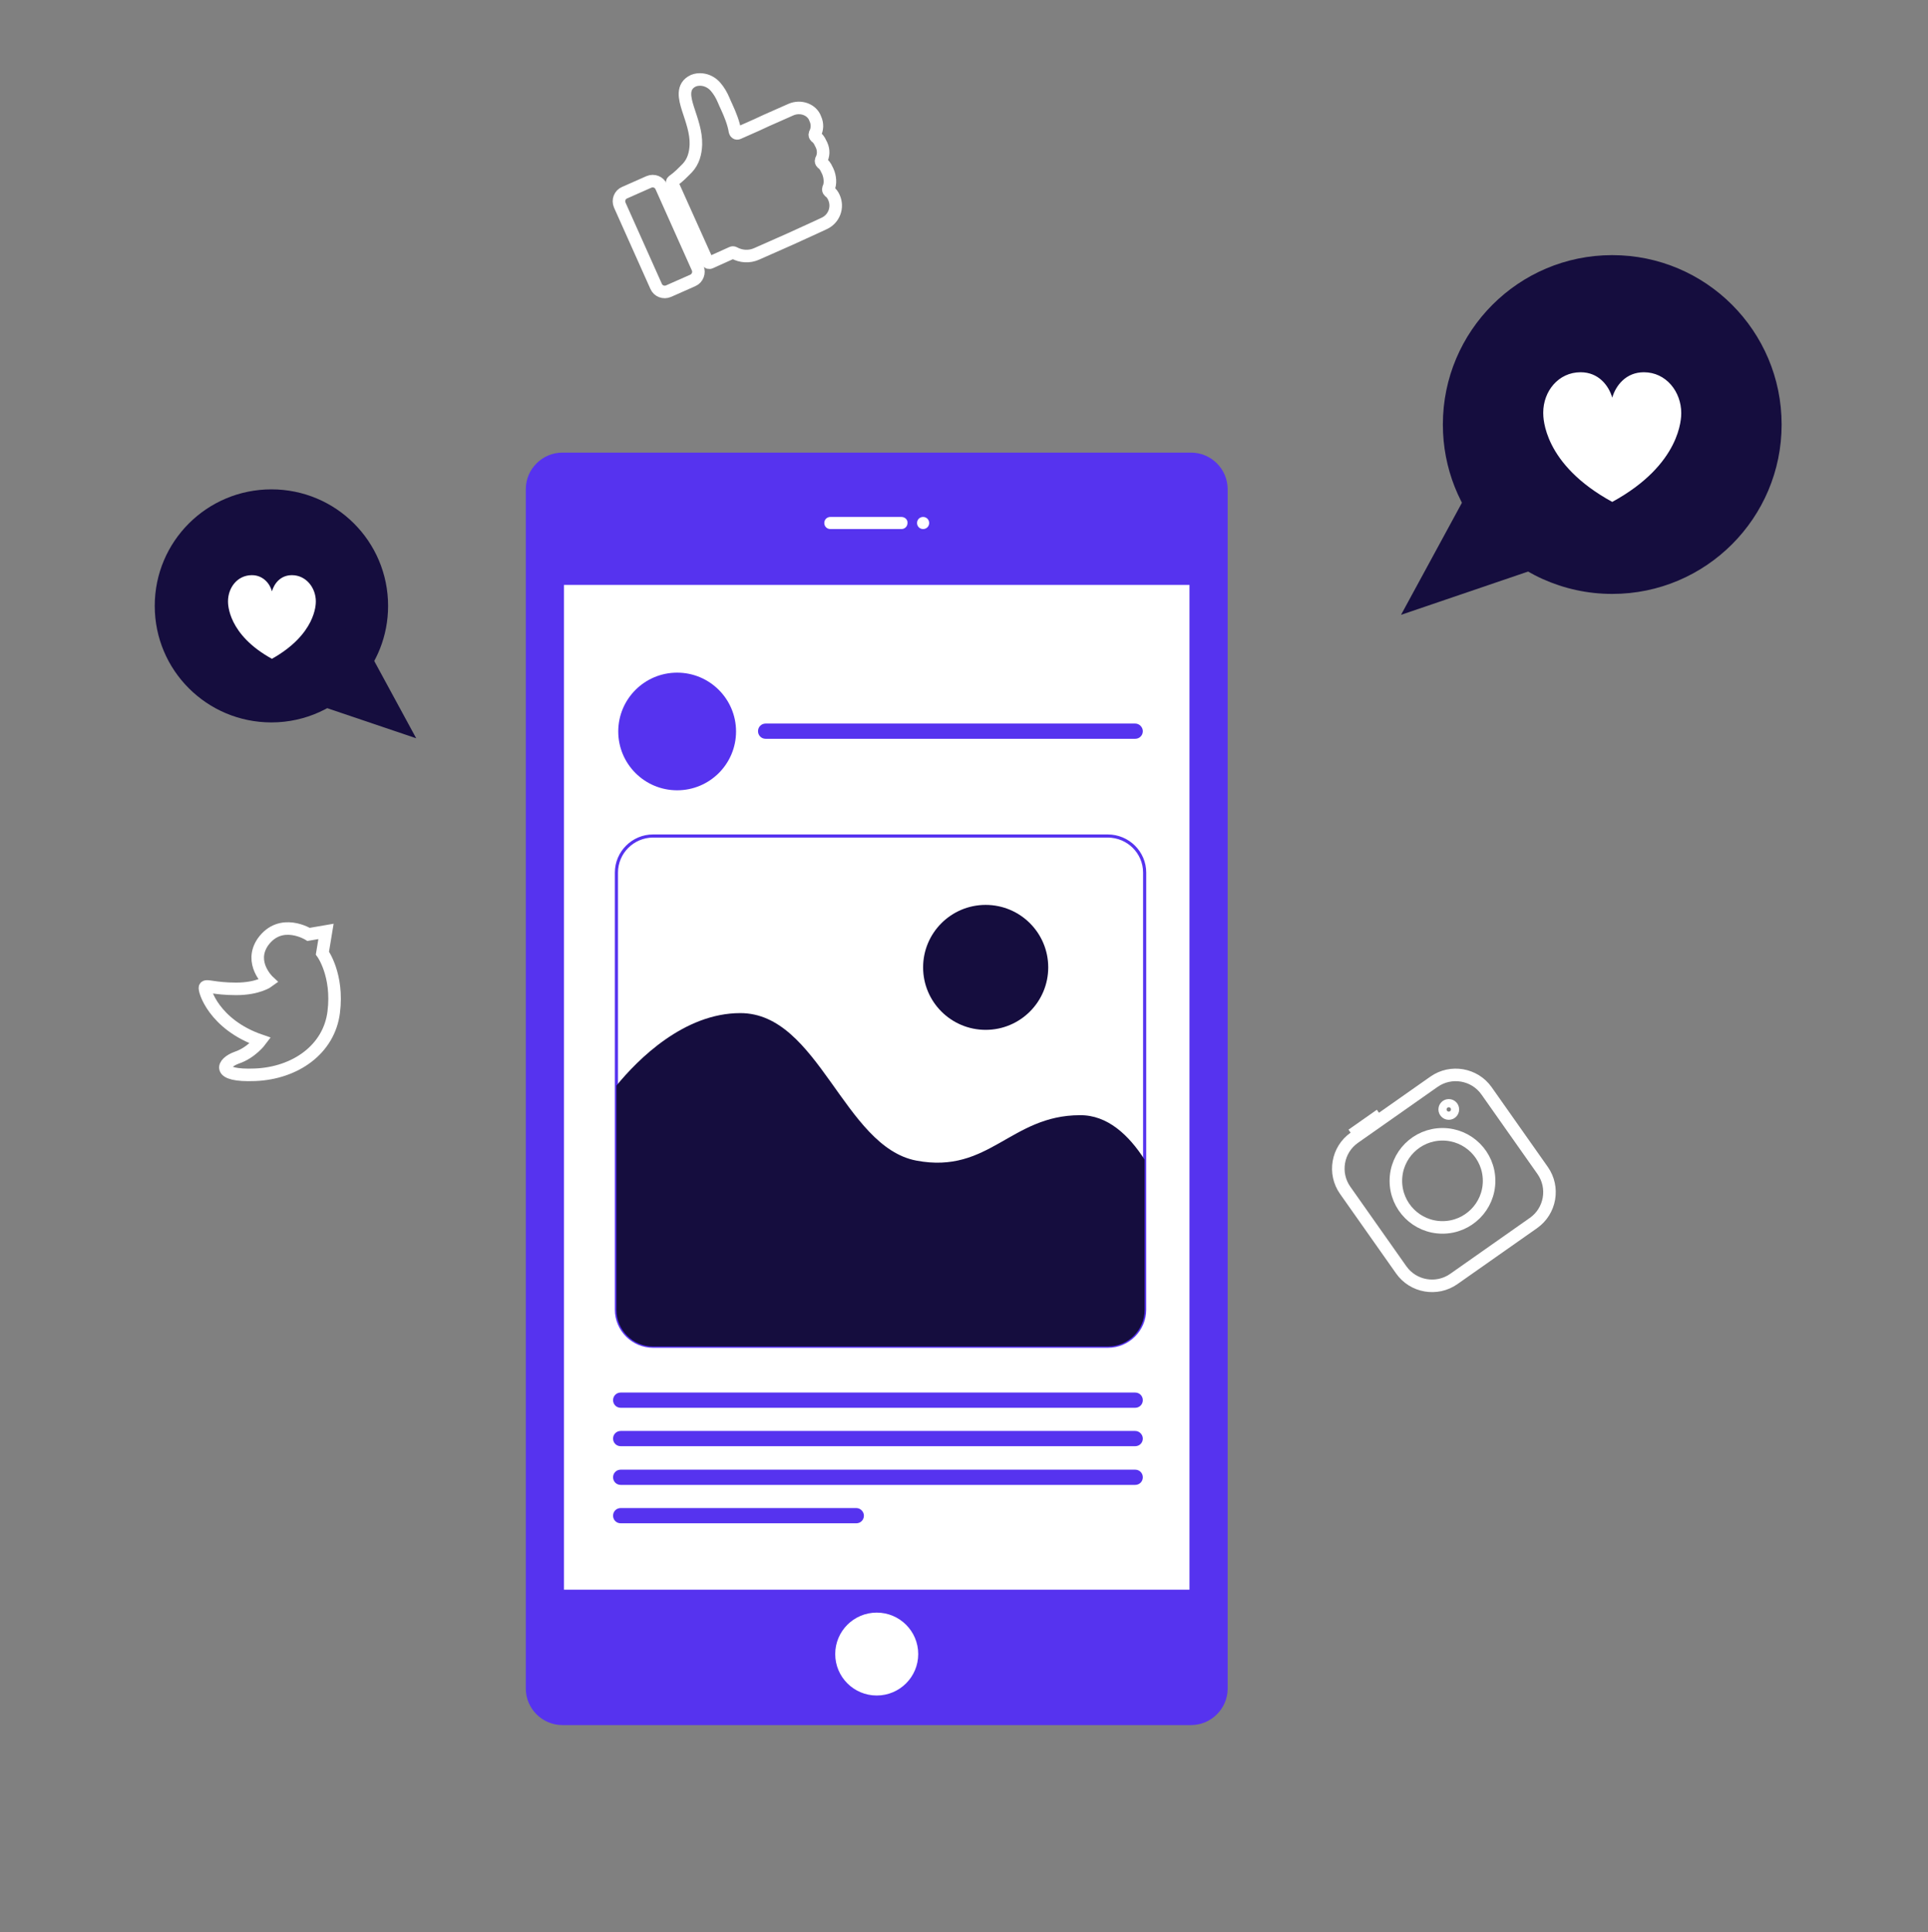 <svg width="461" height="462" viewBox="0 0 461 462" fill="none" xmlns="http://www.w3.org/2000/svg">
<rect x="0" y="0" width="461" height="462" fill="#808080" stroke="none"/>
<path d="M284.787 412.45H134.477C129.661 412.45 125.721 408.515 125.721 403.705V116.959C125.721 112.15 129.661 108.215 134.477 108.215H284.787C289.603 108.215 293.543 112.15 293.543 116.959V403.705C293.543 408.515 289.603 412.45 284.787 412.45Z" fill="#5633EF"/>
<path d="M284.787 139.473H134.477V380.456H284.787V139.473Z" fill="white" stroke="#5633EF" stroke-width="0.75" stroke-miterlimit="10"/>
<path d="M161.912 188.952C169.689 188.952 175.994 182.656 175.994 174.888C175.994 167.121 169.689 160.824 161.912 160.824C154.134 160.824 147.829 167.121 147.829 174.888C147.829 182.656 154.134 188.952 161.912 188.952Z" fill="#5633EF"/>
<path d="M271.434 172.996H183.072C182.05 172.996 181.248 173.798 181.248 174.818C181.248 175.838 182.05 176.64 183.072 176.64H271.434C272.455 176.64 273.258 175.838 273.258 174.818C273.258 173.871 272.455 172.996 271.434 172.996Z" fill="#5633EF"/>
<path d="M271.434 332.945H148.413C147.392 332.945 146.589 333.747 146.589 334.767C146.589 335.787 147.392 336.589 148.413 336.589H271.434C272.455 336.589 273.258 335.787 273.258 334.767C273.258 333.747 272.455 332.945 271.434 332.945Z" fill="#5633EF"/>
<path d="M271.434 342.129H148.413C147.392 342.129 146.589 342.93 146.589 343.951C146.589 344.971 147.392 345.772 148.413 345.772H271.434C272.455 345.772 273.258 344.971 273.258 343.951C273.258 343.003 272.455 342.129 271.434 342.129Z" fill="#5633EF"/>
<path d="M271.434 351.383H148.413C147.392 351.383 146.589 352.184 146.589 353.205C146.589 354.225 147.392 355.026 148.413 355.026H271.434C272.455 355.026 273.258 354.225 273.258 353.205C273.258 352.184 272.455 351.383 271.434 351.383Z" fill="#5633EF"/>
<path d="M204.743 360.562H148.413C147.392 360.562 146.589 361.364 146.589 362.384C146.589 363.404 147.392 364.206 148.413 364.206H204.743C205.765 364.206 206.567 363.404 206.567 362.384C206.567 361.437 205.765 360.562 204.743 360.562Z" fill="#5633EF"/>
<path d="M215.542 123.223H198.541C197.519 123.223 196.717 124.024 196.717 125.044C196.717 126.065 197.519 126.866 198.541 126.866H215.542C216.563 126.866 217.366 126.065 217.366 125.044C217.439 124.024 216.563 123.223 215.542 123.223Z" fill="white" stroke="#5633EF" stroke-width="0.75" stroke-miterlimit="10"/>
<path d="M220.723 123.223C219.701 123.223 218.898 124.024 218.898 125.044C218.898 126.065 219.701 126.866 220.723 126.866C221.744 126.866 222.547 126.065 222.547 125.044C222.547 124.024 221.744 123.223 220.723 123.223Z" fill="white" stroke="#5633EF" stroke-width="0.75" stroke-miterlimit="10"/>
<path d="M273.696 208.627V313.124C273.696 317.933 269.756 321.868 264.94 321.868H156.148C151.332 321.868 147.392 317.933 147.392 313.124V208.627C147.392 203.818 151.332 199.883 156.148 199.883H264.867C269.756 199.883 273.696 203.818 273.696 208.627Z" fill="white" stroke="#5633EF" stroke-width="0.75" stroke-miterlimit="10"/>
<path d="M273.696 277.273V313.199C273.696 318.008 269.756 321.943 264.94 321.943H156.148C151.332 321.943 147.392 318.008 147.392 313.199V259.566C152.572 253.226 163.59 242.223 177.016 242.223C195.768 242.223 201.751 274.213 219.117 277.492C236.483 280.771 241.664 266.634 258.227 266.634C264.794 266.561 269.902 271.371 273.696 277.273Z" fill="#150D3E"/>
<path d="M235.681 246.229C243.942 246.229 250.639 239.54 250.639 231.29C250.639 223.04 243.942 216.352 235.681 216.352C227.419 216.352 220.723 223.04 220.723 231.29C220.723 239.54 227.419 246.229 235.681 246.229Z" fill="#150D3E"/>
<path d="M209.632 405.379C215.112 405.379 219.555 400.942 219.555 395.469C219.555 389.996 215.112 385.559 209.632 385.559C204.151 385.559 199.708 389.996 199.708 395.469C199.708 400.942 204.151 405.379 209.632 405.379Z" fill="white"/>
<path d="M189.064 26.229L183.272 28.791L180.956 29.865L176.488 31.848C176.157 32.013 175.826 31.765 175.743 31.435C175.412 29.369 174.585 27.386 173.757 25.568C173.261 24.577 172.847 23.337 172.185 22.263C171.523 21.189 170.779 20.197 169.703 19.619C168.545 18.958 167.056 18.793 165.814 19.288C162.919 20.61 163.746 23.585 164.491 25.981C165.401 28.791 166.476 31.6 166.394 34.575C166.311 36.641 165.814 38.624 164.325 40.194C163.167 41.35 162.339 42.259 160.933 43.251C160.685 43.416 160.685 43.664 160.767 43.912L169.124 62.504C169.207 62.752 169.538 62.917 169.869 62.752L174.998 60.438C175.164 60.355 175.329 60.355 175.495 60.438C177.15 61.347 179.135 61.512 180.956 60.686L188.981 57.133L194.773 54.489L197.089 53.414C199.406 52.34 200.482 49.613 199.406 47.217C199.158 46.639 198.744 46.06 198.248 45.73C198.082 45.565 198 45.317 198.082 45.069C198.661 43.995 198.496 42.177 197.917 40.937L197.669 40.441C197.42 39.863 197.007 39.285 196.51 38.954C196.345 38.789 196.262 38.541 196.345 38.293C196.924 37.219 197.007 35.897 196.428 34.657L196.179 34.162C195.931 33.583 195.517 33.005 195.021 32.674C194.856 32.509 194.773 32.261 194.856 32.013C195.435 30.939 195.517 29.617 194.938 28.378C194.194 26.229 191.463 25.155 189.064 26.229Z" stroke="white" stroke-width="3" stroke-miterlimit="10"/>
<path d="M165.649 67.049L159.858 69.611C158.699 70.107 157.376 69.611 156.879 68.454L148.192 49.036C147.695 47.879 148.192 46.557 149.35 46.062L155.142 43.5C156.3 43.004 157.624 43.5 158.12 44.657L166.808 64.075C167.304 65.149 166.808 66.554 165.649 67.049Z" stroke="white" stroke-width="3" stroke-miterlimit="10"/>
<path d="M345 101.5C345 79.133 363.133 61 385.5 61C407.867 61 426 79.133 426 101.5C426 123.867 407.867 142 385.5 142C373.665 142 362.916 136.897 355.532 128.753C349.017 121.587 345 112.032 345 101.5Z" fill="#150D3E"/>
<path d="M402 98.755C402 93.661 398.381 89 393.058 89C388.8 89 386.352 92.143 385.5 95.07C384.648 92.143 382.2 89 377.942 89C372.619 89 369 93.552 369 98.647C369 98.647 369 98.647 369 98.755C369 99.839 369 111.003 385.5 120C402 111.003 402 99.839 402 98.755Z" fill="white"/>
<path d="M356.734 107L335 147L379 132.013L356.734 107Z" fill="#150D3E"/>
<path d="M92.795 144.861C92.795 129.448 80.33 117 64.897 117C49.465 117 37 129.448 37 144.861C37 160.273 49.465 172.722 64.897 172.722C73.089 172.722 80.449 169.165 85.553 163.593C90.064 158.614 92.795 152.093 92.795 144.861Z" fill="#150D3E"/>
<path d="M54.518 143.781C54.518 140.528 56.734 137.516 60.234 137.516C62.918 137.516 64.551 139.564 65.018 141.371C65.601 139.443 67.118 137.516 69.801 137.516C73.184 137.516 75.518 140.528 75.518 143.781C75.518 144.504 75.518 151.612 65.018 157.516C54.518 151.732 54.518 144.504 54.518 143.781Z" fill="white"/>
<path d="M84.314 148.516L99.518 176.516L68.518 166.031L84.314 148.516Z" fill="#150D3E"/>
<path d="M64.181 234.613C64.181 234.613 61.743 236.428 56.473 236.428C51.202 236.428 49.358 235.456 49.028 236.039C48.699 236.622 51.136 244.981 62.27 248.804C62.27 248.804 60.096 251.719 56.605 252.886C53.179 254.117 51.466 257.357 61.019 256.968C70.571 256.579 78.674 250.942 79.794 242C80.914 233.058 77.093 227.875 77.093 227.875L77.95 222.691L73.799 223.404C73.799 223.404 67.145 219.257 62.863 225.218C59.437 230.207 64.181 234.613 64.181 234.613Z" stroke="white" stroke-width="3" stroke-miterlimit="10"/>
<path d="M342.876 258.638L323.824 272.024C319.758 274.882 318.779 280.523 321.64 284.584L335.044 303.61C337.906 307.671 343.553 308.649 347.62 305.791L366.671 292.405C370.738 289.547 371.716 283.907 368.855 279.846L355.451 260.819C352.59 256.758 346.942 255.78 342.876 258.638Z" stroke="white" stroke-width="3" stroke-miterlimit="10"/>
<path d="M344.909 293.46C351.064 293.46 356.053 288.476 356.053 282.329C356.053 276.182 351.064 271.199 344.909 271.199C338.754 271.199 333.764 276.182 333.764 282.329C333.764 288.476 338.754 293.46 344.909 293.46Z" stroke="white" stroke-width="3" stroke-miterlimit="10"/>
<path d="M346.415 266.233C346.955 266.233 347.394 265.795 347.394 265.255C347.394 264.715 346.955 264.277 346.415 264.277C345.874 264.277 345.436 264.715 345.436 265.255C345.436 265.795 345.874 266.233 346.415 266.233Z" stroke="white" stroke-width="3" stroke-miterlimit="10"/>
<path d="M329.215 265.331L322.44 270.09L323.826 272.058L330.601 267.299L329.215 265.331Z" fill="white"/>
</svg>
